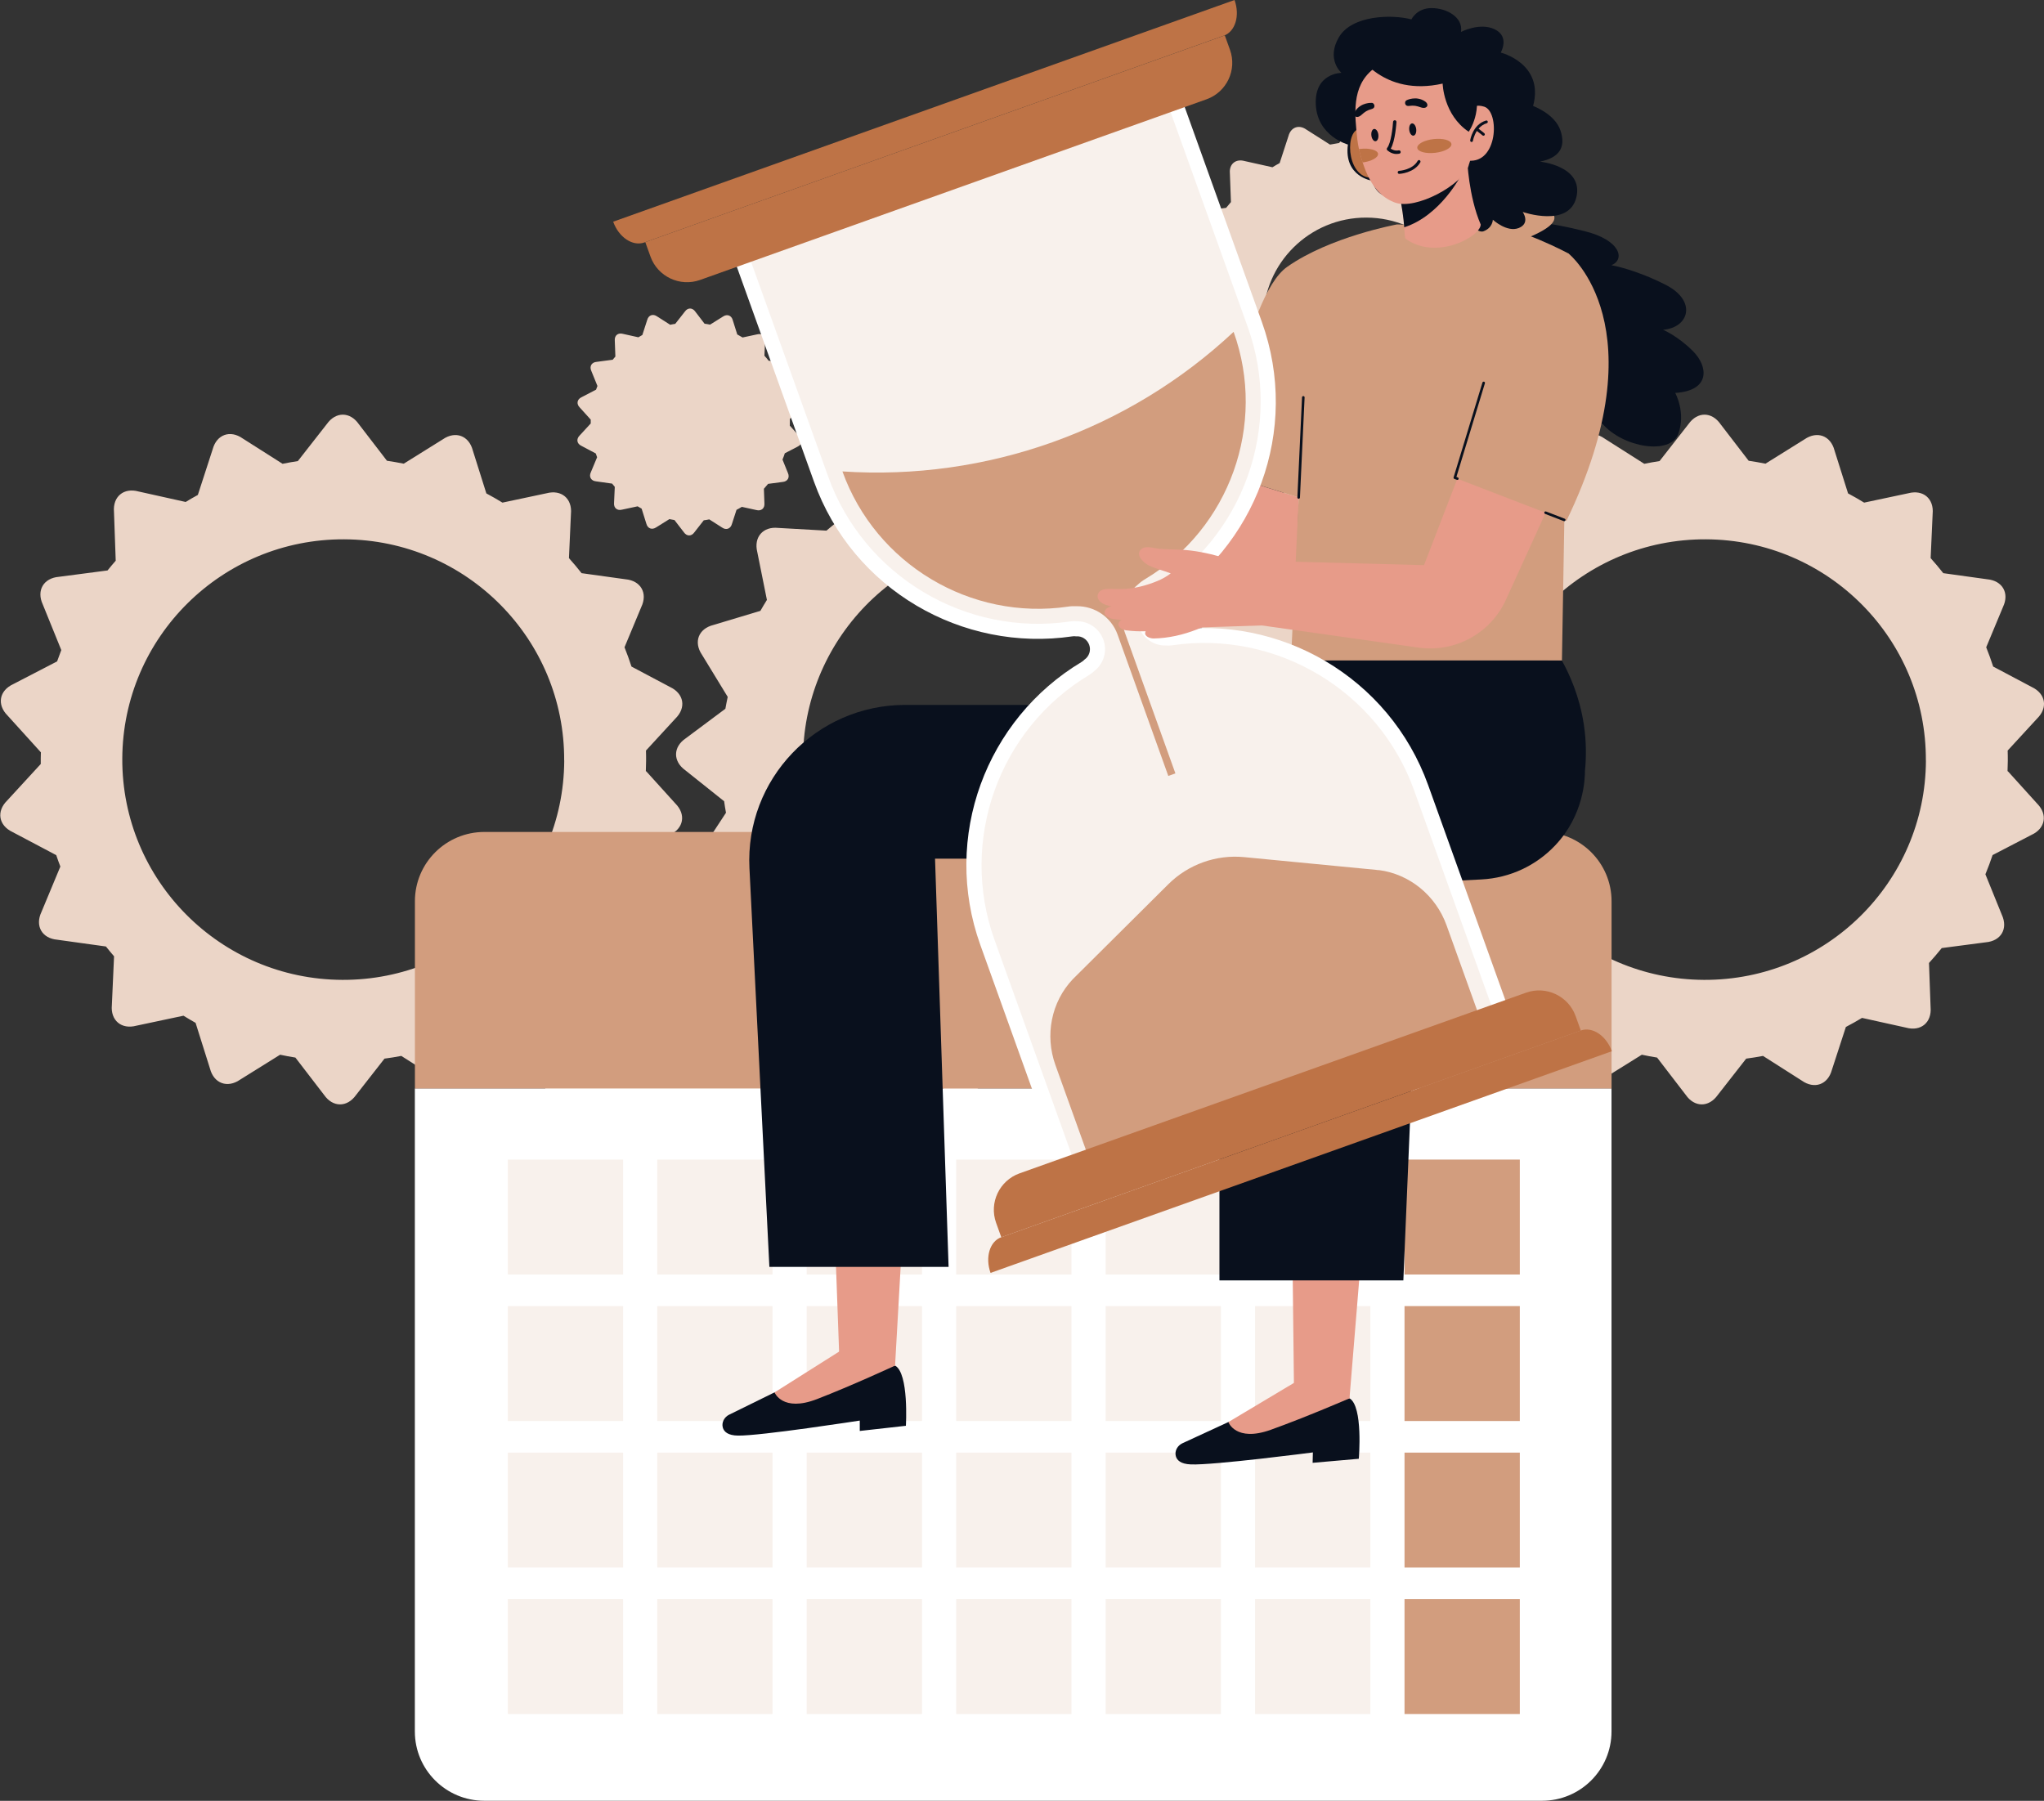 <svg width="286" height="252" viewBox="0 0 286 252" fill="none" xmlns="http://www.w3.org/2000/svg">
<rect x="0" y="0" width="286" height="252" fill="#333333" stroke="none"/>
<g clip-path="url(#clip0_1962_13699)">
<path d="M190.103 104.825L185.324 101.015C185.268 100.543 185.203 100.061 185.119 99.588C185.045 99.115 184.952 98.642 184.868 98.17L188.215 93.072C189.48 91.338 188.829 89.438 186.755 88.854L180.954 86.908C180.517 86.055 180.043 85.221 179.55 84.405L180.954 78.454C181.549 76.387 180.284 74.83 178.127 74.987L171.926 75.136C171.247 74.515 170.559 73.922 169.843 73.347L169.109 67.192C168.96 65.051 167.231 64.013 165.269 64.893L159.402 67.183C158.603 66.859 157.794 66.553 156.976 66.275L154.121 60.648C153.247 58.683 151.267 58.303 149.724 59.805L144.889 64.05C144.099 64.022 143.299 64.013 142.499 64.031L137.786 59.61C136.289 58.062 134.299 58.377 133.36 60.315L130.199 66.08C129.511 66.302 128.823 66.543 128.153 66.803L122.082 64.207C120.148 63.262 118.382 64.235 118.168 66.376L117.154 73.013C116.643 73.421 116.132 73.829 115.639 74.255L108.898 73.875C106.76 73.644 105.44 75.164 105.96 77.249L107.308 83.951C106.992 84.451 106.695 84.961 106.397 85.48L99.824 87.454C97.732 87.974 97.016 89.846 98.225 91.626L101.823 97.521C101.702 98.068 101.6 98.624 101.497 99.18L95.956 103.314C94.171 104.51 94.134 106.521 95.882 107.782L101.321 112.12C101.358 112.388 101.395 112.657 101.442 112.926C101.488 113.195 101.535 113.464 101.581 113.733L97.769 119.544C96.505 121.278 97.156 123.178 99.229 123.762L105.784 125.968C106.044 126.468 106.323 126.96 106.611 127.451L105.031 134.171C104.435 136.238 105.7 137.795 107.857 137.638L114.728 137.471C115.165 137.869 115.611 138.259 116.067 138.639L116.876 145.424C117.024 147.565 118.754 148.603 120.715 147.722L127 145.266C127.605 145.516 128.209 145.757 128.832 145.98L131.863 151.968C132.737 153.933 134.717 154.313 136.261 152.811L141.226 148.455C141.942 148.492 142.667 148.501 143.392 148.501L148.199 152.997C149.696 154.545 151.685 154.229 152.624 152.292L155.73 146.629C156.492 146.397 157.245 146.147 157.989 145.869L163.911 148.399C165.845 149.345 167.612 148.371 167.826 146.23L168.774 139.992C169.462 139.473 170.141 138.935 170.801 138.37L177.095 138.722C179.234 138.954 180.554 137.434 180.033 135.348L178.806 129.268C179.308 128.498 179.782 127.72 180.229 126.922L186.16 125.134C188.252 124.614 188.968 122.742 187.76 120.962L184.571 115.744C184.784 114.817 184.97 113.872 185.119 112.926L190.019 109.274C191.804 108.078 191.841 106.067 190.093 104.806L190.103 104.825ZM148.162 136.683C131.296 139.371 115.444 127.914 112.757 111.1C110.06 94.286 121.552 78.482 138.418 75.803C155.283 73.115 171.126 84.572 173.823 101.386C176.519 118.2 165.027 134.004 148.171 136.683H148.162Z" fill="#EBD5C7"/>
<path d="M90.366 107.921C90.385 107.439 90.394 106.957 90.403 106.475C90.403 105.993 90.403 105.511 90.385 105.029L94.513 100.542C96.047 99.031 95.703 97.057 93.76 96.139L88.358 93.275C88.061 92.358 87.735 91.459 87.382 90.578L89.734 84.933C90.654 82.996 89.66 81.253 87.512 81.058L81.376 80.206C80.808 79.483 80.223 78.788 79.609 78.102L79.888 71.91C80.093 69.769 78.549 68.471 76.466 69.027L70.302 70.334C69.568 69.88 68.815 69.454 68.052 69.046L66.156 63.03C65.616 60.954 63.72 60.259 61.953 61.482L56.495 64.884C55.715 64.726 54.934 64.597 54.143 64.476L50.21 59.359C48.983 57.589 46.975 57.58 45.729 59.341L41.675 64.522C40.959 64.634 40.243 64.754 39.537 64.902L33.968 61.362C32.211 60.12 30.314 60.796 29.756 62.873L27.683 69.259C27.106 69.574 26.539 69.898 25.981 70.242L19.389 68.777C17.316 68.202 15.763 69.491 15.949 71.632L16.191 78.463C15.8 78.908 15.419 79.362 15.047 79.826L8.242 80.716C6.094 80.892 5.08 82.625 5.982 84.572L8.576 90.967C8.372 91.496 8.176 92.024 7.991 92.552L1.854 95.732C-0.108 96.631 -0.461 98.605 1.055 100.125L5.722 105.279C5.722 105.548 5.713 105.816 5.703 106.094C5.703 106.363 5.703 106.641 5.703 106.91L0.999 112.027C-0.535 113.538 -0.191 115.512 1.752 116.43L7.87 119.665C8.046 120.202 8.242 120.73 8.446 121.259L5.796 127.627C4.876 129.564 5.871 131.316 8.018 131.501L14.824 132.447C15.196 132.91 15.568 133.374 15.959 133.818L15.652 140.65C15.447 142.791 16.991 144.089 19.073 143.533L25.674 142.133C26.232 142.476 26.79 142.81 27.366 143.134L29.384 149.539C29.923 151.615 31.82 152.31 33.587 151.087L39.193 147.592C39.9 147.741 40.606 147.88 41.331 147.991L45.339 153.209C46.566 154.98 48.574 154.989 49.82 153.228L53.799 148.139C54.59 148.037 55.38 147.908 56.151 147.759L61.581 151.217C63.339 152.459 65.235 151.782 65.793 149.706L67.746 143.709C68.508 143.31 69.27 142.884 70.005 142.439L76.16 143.801C78.233 144.376 79.786 143.088 79.6 140.946L79.377 134.755C79.99 134.078 80.585 133.383 81.162 132.669L87.307 131.863C89.455 131.687 90.469 129.953 89.567 128.007L87.27 122.343C87.633 121.463 87.968 120.564 88.274 119.655L93.704 116.837C95.666 115.948 96.019 113.964 94.504 112.444L90.413 107.921H90.366ZM78.949 106.428C78.875 123.446 64.966 137.192 47.895 137.118C30.816 137.044 17.037 123.177 17.111 106.159C17.186 89.132 31.095 75.395 48.165 75.469C65.235 75.543 79.023 89.41 78.94 106.428H78.949Z" fill="#EBD5C7"/>
<path d="M280.897 107.921C280.916 107.439 280.925 106.957 280.935 106.475C280.935 105.993 280.935 105.511 280.916 105.029L285.044 100.542C286.578 99.031 286.234 97.057 284.291 96.139L278.889 93.275C278.592 92.358 278.266 91.459 277.913 90.578L280.265 84.933C281.186 82.996 280.191 81.253 278.043 81.058L271.907 80.206C271.34 79.483 270.754 78.788 270.14 78.102L270.419 71.91C270.624 69.769 269.08 68.471 266.998 69.027L260.834 70.334C260.099 69.88 259.346 69.454 258.584 69.046L256.687 63.03C256.148 60.954 254.251 60.259 252.484 61.482L247.027 64.884C246.246 64.726 245.465 64.597 244.674 64.476L240.742 59.359C239.514 57.589 237.506 57.58 236.26 59.341L232.207 64.522C231.491 64.634 230.775 64.754 230.068 64.902L224.499 61.362C222.742 60.12 220.845 60.796 220.287 62.873L218.214 69.259C217.637 69.574 217.07 69.898 216.512 70.242L209.92 68.777C207.847 68.202 206.294 69.491 206.48 71.632L206.722 78.463C206.332 78.908 205.95 79.362 205.579 79.826L198.773 80.716C196.625 80.892 195.612 82.625 196.514 84.572L199.108 90.967C198.903 91.496 198.708 92.024 198.522 92.552L192.385 95.732C190.424 96.631 190.07 98.605 191.586 100.125L196.253 105.279C196.253 105.548 196.244 105.816 196.235 106.094C196.235 106.363 196.235 106.641 196.235 106.91L191.53 112.027C189.996 113.538 190.34 115.512 192.283 116.43L198.401 119.665C198.578 120.202 198.773 120.73 198.977 121.259L196.328 127.627C195.407 129.564 196.402 131.316 198.55 131.501L205.355 132.447C205.727 132.91 206.099 133.374 206.49 133.818L206.183 140.65C205.978 142.791 207.522 144.089 209.604 143.533L216.206 142.133C216.763 142.476 217.321 142.81 217.898 143.134L219.915 149.539C220.455 151.615 222.351 152.31 224.118 151.087L229.724 147.592C230.431 147.741 231.137 147.88 231.863 147.991L235.87 153.209C237.097 154.98 239.105 154.989 240.351 153.228L244.33 148.139C245.121 148.037 245.911 147.908 246.683 147.759L252.112 151.217C253.87 152.459 255.766 151.782 256.324 149.706L258.277 143.709C259.039 143.31 259.802 142.884 260.536 142.439L266.691 143.801C268.764 144.376 270.317 143.088 270.131 140.946L269.908 134.755C270.521 134.078 271.117 133.383 271.693 132.669L277.839 131.863C279.986 131.687 281 129.953 280.098 128.007L277.801 122.343C278.164 121.463 278.499 120.564 278.806 119.655L284.235 116.837C286.197 115.948 286.55 113.964 285.035 112.444L280.944 107.921H280.897ZM269.48 106.428C269.406 123.446 255.497 137.192 238.427 137.118C221.347 137.044 207.568 123.177 207.643 106.159C207.717 89.132 221.626 75.395 238.696 75.469C255.766 75.543 269.555 89.41 269.471 106.428H269.48Z" fill="#EBD5C7"/>
<path d="M110.511 59.582C110.511 59.425 110.52 59.267 110.52 59.109C110.52 58.952 110.52 58.794 110.52 58.637L111.878 57.163C112.38 56.672 112.268 56.013 111.627 55.717L109.851 54.771C109.758 54.475 109.646 54.178 109.526 53.882L110.297 52.028C110.604 51.388 110.269 50.813 109.563 50.748L107.545 50.471C107.359 50.23 107.164 50.007 106.959 49.775L107.052 47.736C107.117 47.032 106.615 46.605 105.927 46.791L103.901 47.226C103.659 47.078 103.408 46.939 103.157 46.8L102.534 44.816C102.357 44.13 101.734 43.899 101.149 44.306L99.354 45.428C99.103 45.372 98.843 45.335 98.582 45.298L97.29 43.611C96.89 43.027 96.221 43.027 95.821 43.611L94.482 45.317C94.25 45.354 94.008 45.391 93.776 45.447L91.944 44.279C91.368 43.871 90.745 44.093 90.559 44.77L89.88 46.874C89.694 46.976 89.508 47.087 89.322 47.199L87.156 46.717C86.468 46.531 85.966 46.948 86.022 47.653L86.105 49.896C85.975 50.044 85.854 50.192 85.724 50.341L83.483 50.637C82.777 50.693 82.442 51.268 82.74 51.907L83.595 54.011C83.53 54.187 83.465 54.354 83.4 54.53L81.382 55.578C80.74 55.874 80.62 56.523 81.122 57.024L82.656 58.72C82.656 58.813 82.656 58.896 82.656 58.989C82.656 59.081 82.656 59.165 82.656 59.258L81.103 60.945C80.601 61.445 80.713 62.094 81.354 62.391L83.362 63.456C83.418 63.633 83.483 63.809 83.548 63.985L82.674 66.08C82.368 66.719 82.702 67.294 83.409 67.359L85.65 67.674C85.77 67.822 85.891 67.98 86.022 68.128L85.919 70.371C85.854 71.076 86.356 71.502 87.044 71.317L89.22 70.853C89.406 70.965 89.592 71.076 89.778 71.178L90.438 73.282C90.615 73.968 91.237 74.19 91.823 73.792L93.664 72.642C93.897 72.689 94.129 72.735 94.371 72.772L95.691 74.487C96.091 75.071 96.76 75.071 97.16 74.487L98.471 72.809C98.731 72.772 98.992 72.735 99.243 72.679L101.028 73.819C101.604 74.227 102.227 74.005 102.413 73.319L103.054 71.345C103.306 71.215 103.557 71.076 103.798 70.927L105.825 71.372C106.513 71.558 107.015 71.141 106.959 70.436L106.885 68.397C107.09 68.174 107.285 67.943 107.471 67.711L109.498 67.442C110.204 67.387 110.539 66.812 110.241 66.172L109.488 64.309C109.609 64.022 109.721 63.725 109.814 63.429L111.599 62.502C112.24 62.205 112.361 61.556 111.859 61.056L110.511 59.563V59.582Z" fill="#EBD5C7"/>
<path d="M203.55 154.072C203.55 153.914 203.559 153.757 203.559 153.599C203.559 153.441 203.559 153.284 203.559 153.126L204.917 151.653C205.419 151.161 205.307 150.503 204.666 150.207L202.89 149.261C202.797 148.964 202.685 148.668 202.565 148.371L203.336 146.517C203.643 145.878 203.308 145.303 202.602 145.238L200.584 144.96C200.398 144.719 200.203 144.497 199.999 144.265L200.091 142.226C200.157 141.521 199.654 141.095 198.966 141.28L196.94 141.716C196.698 141.568 196.447 141.429 196.196 141.29L195.573 139.306C195.396 138.62 194.773 138.388 194.188 138.796L192.393 139.918C192.142 139.862 191.882 139.825 191.621 139.788L190.329 138.101C189.929 137.517 189.26 137.517 188.86 138.101L187.521 139.807C187.289 139.844 187.047 139.881 186.815 139.936L184.983 138.768C184.407 138.361 183.784 138.583 183.598 139.26L182.919 141.364C182.733 141.466 182.547 141.577 182.361 141.688L180.195 141.206C179.507 141.021 179.005 141.438 179.061 142.142L179.144 144.386C179.014 144.534 178.893 144.682 178.763 144.83L176.522 145.127C175.816 145.183 175.481 145.757 175.779 146.397L176.634 148.501C176.569 148.677 176.504 148.844 176.439 149.02L174.421 150.067C173.78 150.364 173.659 151.013 174.161 151.513L175.695 153.21C175.695 153.302 175.695 153.386 175.695 153.479C175.695 153.571 175.695 153.655 175.695 153.747L174.142 155.434C173.64 155.935 173.752 156.584 174.393 156.88L176.401 157.946C176.457 158.122 176.522 158.298 176.587 158.475L175.713 160.569C175.407 161.209 175.741 161.784 176.448 161.849L178.689 162.164C178.81 162.312 178.93 162.47 179.061 162.618L178.958 164.861C178.893 165.566 179.395 165.992 180.083 165.807L182.259 165.343C182.445 165.454 182.631 165.565 182.817 165.667L183.486 167.772C183.663 168.457 184.286 168.68 184.871 168.281L186.712 167.132C186.945 167.178 187.177 167.225 187.419 167.262L188.739 168.977C189.139 169.561 189.808 169.561 190.208 168.977L191.519 167.299C191.78 167.262 192.04 167.225 192.291 167.169L194.076 168.309C194.652 168.717 195.275 168.495 195.461 167.809L196.103 165.834C196.354 165.705 196.605 165.566 196.847 165.417L198.874 165.862C199.562 166.047 200.064 165.63 200.008 164.926L199.933 162.887C200.138 162.664 200.333 162.433 200.519 162.201L202.546 161.932C203.253 161.876 203.587 161.302 203.29 160.662L202.537 158.799C202.658 158.512 202.769 158.215 202.871 157.918L204.657 156.992C205.298 156.695 205.419 156.046 204.917 155.546L203.569 154.053L203.55 154.072Z" fill="white"/>
<path d="M120.35 169.838C120.359 169.551 120.368 169.273 120.368 168.986C120.368 168.698 120.368 168.411 120.359 168.133L122.813 165.463C123.725 164.564 123.52 163.396 122.367 162.849L119.159 161.153C118.983 160.606 118.788 160.078 118.574 159.55L119.968 156.204C120.517 155.054 119.922 154.016 118.648 153.905L115.003 153.395C114.669 152.969 114.315 152.551 113.953 152.144L114.12 148.464C114.241 147.194 113.33 146.425 112.093 146.749L108.43 147.528C107.993 147.259 107.547 146.999 107.091 146.758L105.966 143.19C105.641 141.957 104.525 141.54 103.475 142.272L100.23 144.293C99.765 144.2 99.3 144.117 98.835 144.052L96.501 141.011C95.776 139.964 94.577 139.955 93.842 141.002L91.434 144.079C91.007 144.144 90.588 144.219 90.161 144.302L86.851 142.198C85.809 141.456 84.684 141.864 84.35 143.097L83.113 146.888C82.769 147.073 82.434 147.268 82.109 147.472L78.195 146.601C76.958 146.258 76.038 147.027 76.149 148.297L76.298 152.348C76.066 152.616 75.843 152.885 75.619 153.154L71.575 153.682C70.301 153.784 69.697 154.813 70.236 155.972L71.779 159.772C71.659 160.087 71.538 160.402 71.436 160.718L67.791 162.608C66.629 163.137 66.415 164.314 67.317 165.213L70.087 168.272C70.087 168.43 70.087 168.596 70.087 168.754C70.087 168.921 70.087 169.078 70.087 169.236L67.289 172.276C66.378 173.175 66.582 174.343 67.735 174.89L71.361 176.809C71.463 177.124 71.584 177.439 71.705 177.754L70.134 181.536C69.585 182.685 70.18 183.724 71.454 183.835L75.489 184.4C75.712 184.678 75.935 184.947 76.159 185.216L75.982 189.267C75.861 190.536 76.772 191.306 78.009 190.981L81.932 190.147C82.258 190.351 82.592 190.546 82.936 190.74L84.136 194.541C84.461 195.773 85.577 196.191 86.628 195.458L89.956 193.382C90.374 193.475 90.802 193.549 91.221 193.623L93.601 196.719C94.326 197.766 95.525 197.776 96.26 196.728L98.621 193.706C99.096 193.642 99.56 193.567 100.016 193.475L103.242 195.523C104.283 196.265 105.408 195.857 105.743 194.624L106.905 191.065C107.361 190.824 107.807 190.573 108.244 190.314L111.898 191.12C113.135 191.463 114.055 190.694 113.944 189.424L113.813 185.744C114.176 185.346 114.529 184.929 114.873 184.502L118.527 184.029C119.801 183.927 120.405 182.899 119.866 181.74L118.499 178.375C118.713 177.856 118.918 177.319 119.094 176.781L122.321 175.113C123.483 174.584 123.697 173.407 122.795 172.508L120.368 169.82L120.35 169.838ZM109.611 168.93C109.574 176.855 103.103 183.251 95.153 183.214C87.204 183.177 80.789 176.725 80.826 168.8C80.863 160.875 87.334 154.479 95.284 154.517C103.233 154.554 109.648 161.005 109.611 168.93Z" fill="white"/>
<path d="M216.278 45.771C216.287 45.484 216.296 45.206 216.296 44.918C216.296 44.631 216.296 44.344 216.287 44.066L218.742 41.396C219.653 40.497 219.448 39.329 218.295 38.782L215.088 37.086C214.911 36.539 214.716 36.011 214.511 35.482L215.906 32.136C216.454 30.987 215.859 29.949 214.586 29.837L210.941 29.328C210.606 28.901 210.253 28.484 209.89 28.076L210.058 24.396C210.179 23.127 209.267 22.357 208.031 22.682L204.368 23.46C203.931 23.191 203.484 22.932 203.029 22.691L201.904 19.122C201.578 17.89 200.463 17.472 199.412 18.205L196.167 20.225C195.702 20.133 195.238 20.049 194.773 19.984L192.439 16.944C191.714 15.897 190.514 15.887 189.78 16.935L187.372 20.012C186.944 20.077 186.526 20.151 186.098 20.235L182.788 18.131C181.747 17.389 180.622 17.797 180.287 19.03L179.051 22.821C178.707 23.006 178.372 23.201 178.046 23.405L174.132 22.533C172.896 22.19 171.975 22.96 172.087 24.23L172.236 28.28C172.003 28.549 171.78 28.818 171.557 29.087L167.512 29.615C166.239 29.717 165.634 30.746 166.174 31.904L167.717 35.705C167.596 36.02 167.475 36.335 167.373 36.65L163.728 38.541C162.566 39.069 162.352 40.247 163.254 41.146L166.025 44.205C166.025 44.362 166.025 44.529 166.025 44.687C166.025 44.853 166.025 45.011 166.025 45.169L163.226 48.209C162.315 49.108 162.52 50.276 163.673 50.823L167.299 52.741C167.401 53.057 167.522 53.372 167.643 53.687L166.071 57.469C165.523 58.618 166.118 59.656 167.392 59.767L171.427 60.333C171.65 60.611 171.873 60.88 172.096 61.148L171.919 65.199C171.799 66.469 172.71 67.238 173.946 66.914L177.87 66.08C178.195 66.284 178.53 66.478 178.874 66.673L180.073 70.473C180.399 71.706 181.514 72.123 182.565 71.391L185.894 69.315C186.312 69.407 186.73 69.481 187.158 69.556L189.538 72.651C190.263 73.699 191.463 73.708 192.197 72.661L194.559 69.639C195.033 69.574 195.498 69.5 195.953 69.407L199.18 71.456C200.221 72.197 201.346 71.79 201.681 70.557L202.843 66.997C203.298 66.756 203.745 66.506 204.182 66.247L207.836 67.053C209.072 67.396 209.993 66.627 209.881 65.357L209.751 61.677C210.114 61.278 210.467 60.861 210.811 60.435L214.465 59.962C215.738 59.86 216.343 58.831 215.804 57.673L214.437 54.308C214.651 53.789 214.855 53.251 215.032 52.714L218.258 51.045C219.42 50.517 219.634 49.34 218.732 48.441L216.306 45.752L216.278 45.771ZM205.539 44.863C205.502 52.788 199.031 59.184 191.082 59.146C183.132 59.109 176.717 52.658 176.754 44.733C176.791 36.808 183.262 30.412 191.212 30.449C199.161 30.486 205.576 36.938 205.539 44.863Z" fill="#EBD5C7"/>
<path d="M225.493 152.348V126.116C225.493 120.758 221.142 116.42 215.768 116.42H67.78C62.406 116.42 58.055 120.758 58.055 126.116V152.348H225.493Z" fill="#D29D7E"/>
<path d="M58.047 242.295C58.047 247.653 62.398 251.991 67.772 251.991H215.76C221.134 251.991 225.485 247.653 225.485 242.295V152.338H58.047V242.295Z" fill="white"/>
<path d="M87.186 162.266H71.055V178.348H87.186V162.266Z" fill="#F8F1EC"/>
<path d="M108.092 162.266H91.961V178.348H108.092V162.266Z" fill="#F8F1EC"/>
<path d="M129.006 162.266H112.875V178.348H129.006V162.266Z" fill="#F8F1EC"/>
<path d="M149.92 162.266H133.789V178.348H149.92V162.266Z" fill="#F8F1EC"/>
<path d="M170.834 162.266H154.703V178.348H170.834V162.266Z" fill="#F8F1EC"/>
<path d="M191.741 162.266H175.609V178.348H191.741V162.266Z" fill="#F8F1EC"/>
<path d="M212.655 162.266H196.523V178.348H212.655V162.266Z" fill="#D29D7E"/>
<path d="M87.186 182.769H71.055V198.851H87.186V182.769Z" fill="#F8F1EC"/>
<path d="M108.092 182.769H91.961V198.851H108.092V182.769Z" fill="#F8F1EC"/>
<path d="M129.006 182.769H112.875V198.851H129.006V182.769Z" fill="#F8F1EC"/>
<path d="M149.92 182.769H133.789V198.851H149.92V182.769Z" fill="#F8F1EC"/>
<path d="M170.834 182.769H154.703V198.851H170.834V182.769Z" fill="#F8F1EC"/>
<path d="M191.741 182.769H175.609V198.851H191.741V182.769Z" fill="#F8F1EC"/>
<path d="M212.655 182.769H196.523V198.851H212.655V182.769Z" fill="#D29D7E"/>
<path d="M87.186 203.272H71.055V219.354H87.186V203.272Z" fill="#F8F1EC"/>
<path d="M108.092 203.272H91.961V219.354H108.092V203.272Z" fill="#F8F1EC"/>
<path d="M129.006 203.272H112.875V219.354H129.006V203.272Z" fill="#F8F1EC"/>
<path d="M149.92 203.272H133.789V219.354H149.92V203.272Z" fill="#F8F1EC"/>
<path d="M170.834 203.272H154.703V219.354H170.834V203.272Z" fill="#F8F1EC"/>
<path d="M191.741 203.272H175.609V219.354H191.741V203.272Z" fill="#F8F1EC"/>
<path d="M212.655 203.272H196.523V219.354H212.655V203.272Z" fill="#D29D7E"/>
<path d="M87.186 223.775H71.055V239.857H87.186V223.775Z" fill="#F8F1EC"/>
<path d="M108.092 223.775H91.961V239.857H108.092V223.775Z" fill="#F8F1EC"/>
<path d="M129.006 223.775H112.875V239.857H129.006V223.775Z" fill="#F8F1EC"/>
<path d="M149.92 223.775H133.789V239.857H149.92V223.775Z" fill="#F8F1EC"/>
<path d="M170.834 223.775H154.703V239.857H170.834V223.775Z" fill="#F8F1EC"/>
<path d="M191.741 223.775H175.609V239.857H191.741V223.775Z" fill="#F8F1EC"/>
<path d="M212.655 223.775H196.523V239.857H212.655V223.775Z" fill="#D29D7E"/>
<path d="M108.363 194.847L102.013 197.97C101.343 198.304 100.934 199.064 101.139 199.778C101.306 200.343 101.845 200.872 103.259 200.89C106.401 200.946 120.301 198.786 120.301 198.786V200.241L126.753 199.518C126.753 199.518 127.2 192.168 125.238 191.093L108.372 194.847H108.363Z" fill="#09101D"/>
<path d="M118.612 188.377L108.375 194.847C108.375 194.847 109.472 197.655 114.316 195.783C119.169 193.911 125.241 191.093 125.241 191.093L124.357 186.699L118.612 188.386V188.377Z" fill="#E79B89"/>
<path d="M125.239 191.093L126.782 163.832L116.555 165.686L117.475 191.009L125.239 191.093Z" fill="#E79B89"/>
<path d="M171.865 198.999L165.441 201.965C164.762 202.28 164.334 203.031 164.52 203.754C164.669 204.329 165.199 204.866 166.612 204.922C169.745 205.061 183.701 203.244 183.701 203.244L183.664 204.7L190.125 204.134C190.125 204.134 190.758 196.793 188.824 195.671L171.865 198.999Z" fill="#09101D"/>
<path d="M182.27 192.789L171.875 198.999C171.875 198.999 172.898 201.835 177.797 200.083C182.688 198.332 188.834 195.671 188.834 195.671L188.062 191.25L182.279 192.789H182.27Z" fill="#E79B89"/>
<path d="M188.824 195.672L191.055 168.458L180.781 170.061L181.069 195.394L188.824 195.672Z" fill="#E79B89"/>
<path d="M213.675 30.94C213.675 30.94 216.772 31.098 221.764 32.358C226.766 33.61 227.408 36.316 225.474 37.114C225.474 37.114 228.709 37.642 233.061 39.857C237.412 42.063 236.426 45.817 232.698 46.151C232.698 46.151 234.744 46.994 236.891 49.145C239.039 51.295 239.337 54.678 234.4 54.984C234.4 54.984 235.924 57.728 234.827 60.722C233.721 63.716 227.082 62.65 224.191 59.267C224.191 59.267 213.917 64.179 209.65 50.535C209.65 50.535 203.039 51.295 203.578 41.526C203.578 41.526 200.622 42.017 200.547 37.901C200.473 33.786 208.413 28.567 208.413 28.567L213.657 30.94H213.675Z" fill="#09101D"/>
<path d="M181.28 120.156H130.832L132.728 177.282H107.653L104.864 121.491C104.241 109.061 114.18 98.642 126.666 98.642H177.356C178.453 96.575 179.541 94.499 180.638 92.432C193.181 91.218 205.714 90.013 218.256 88.798L203.454 120.23L181.289 120.156H181.28Z" fill="#09101D"/>
<path d="M218.535 92.422C219.623 94.378 220.999 97.409 221.603 101.33C221.994 103.87 221.947 106.104 221.77 107.846C221.77 108.922 221.659 114.057 217.559 118.348C214.946 121.092 211.32 122.862 207.248 123.066L198.694 123.502L196.36 179.172H170.625V115.28C170.625 109.024 175.134 103.666 181.317 102.572L191.702 99.513V92.052C200.647 92.181 209.591 92.302 218.535 92.432V92.422Z" fill="#09101D"/>
<path d="M170.641 120.295C170.557 120.295 170.492 120.23 170.492 120.146V116.43C170.492 110.089 175.039 104.686 181.305 103.582L191.69 101.682C191.765 101.673 191.849 101.719 191.858 101.803C191.876 101.877 191.821 101.96 191.737 101.97L181.352 103.87C175.225 104.945 170.78 110.228 170.78 116.43V120.146C170.78 120.23 170.715 120.295 170.632 120.295H170.641Z" fill="#09101D"/>
<path d="M190.171 174.807C190.087 174.807 190.031 174.733 190.031 174.649L192.886 118.756C193.109 114.316 196.781 110.841 201.235 110.841H206.432C208.887 110.841 210.876 108.848 210.876 106.41V101.831C210.876 101.748 210.941 101.683 211.025 101.683C211.109 101.683 211.174 101.748 211.174 101.831V106.41C211.174 109.015 209.045 111.137 206.432 111.137H201.235C196.93 111.137 193.388 114.493 193.174 118.775L190.319 174.668C190.319 174.742 190.254 174.807 190.171 174.807Z" fill="#09101D"/>
<path d="M172.143 66.626L169.317 79.474L152.367 79.807L154.273 88.224L181.329 87.371L181.71 69.611L172.143 66.626Z" fill="#E79B89"/>
<path d="M195.472 31.404C195.472 31.404 186.073 33.119 180.085 37.355C174.088 41.591 170.602 66.135 170.602 66.135L181.721 69.611L180.634 92.422H218.549L219.525 35.501C219.525 35.501 212.338 31.645 208.387 31.645C202.501 31.645 195.472 31.404 195.472 31.404Z" fill="#D29D7E"/>
<path d="M203.981 66.821L199.249 79.084L163.918 78.157L163.305 85.647L198.486 90.624C203.591 91.347 208.574 88.622 210.703 83.941L216.338 71.595L203.981 66.831V66.821Z" fill="#E79B89"/>
<path d="M219.511 35.51C219.511 35.51 232.258 45.725 219.185 72.874L203.547 66.849C203.547 66.849 206.345 54.707 210.325 47.542C214.304 40.377 219.501 35.51 219.501 35.51H219.511Z" fill="#D29D7E"/>
<path d="M181.711 69.611L182.362 55.605" stroke="#09101D" stroke-width="0.36" stroke-linecap="round" stroke-linejoin="round"/>
<path d="M203.916 66.979L203.562 66.849L207.598 53.585" stroke="#09101D" stroke-width="0.36" stroke-linecap="round" stroke-linejoin="round"/>
<path d="M216.258 71.743L218.87 72.754" stroke="#09101D" stroke-width="0.36" stroke-linecap="round" stroke-linejoin="round"/>
<path d="M215.19 28.085C216.074 29.216 220.509 30.384 214.065 33.146C210.263 34.778 207.13 32.72 207.92 30.486C208.71 28.252 215.19 28.085 215.19 28.085Z" fill="#D29D7E"/>
<path d="M209.994 7.36C209.994 7.36 216.112 8.889 214.513 14.831C214.513 14.831 217.572 15.924 218.353 18.288C219.134 20.652 218.139 22.088 215.471 22.617C215.471 22.617 221.579 23.219 220.575 27.576C219.571 31.932 213.063 29.661 213.063 29.661C213.063 29.661 214.169 31.228 212.514 31.904C210.859 32.572 208.879 30.746 208.879 30.746C208.879 30.746 208.879 31.877 207.559 32.368C206.238 32.859 202.594 28.243 202.463 26.491C202.463 26.491 199.005 29.689 196.894 27.242C196.894 27.242 192.943 28.873 192.013 25.296C192.013 25.296 188.006 24.758 188.601 20.225C188.601 20.225 184.324 19.076 184.11 14.636C183.896 10.196 187.699 10.196 187.699 10.196C187.699 10.196 185.523 8.324 187.336 5.219C189.149 2.113 194.756 1.984 197.489 2.716C197.489 2.716 198.224 1.122 200.325 1.131C202.426 1.14 204.751 2.419 204.425 4.468C204.425 4.468 207.084 3.077 209.176 4.116C211.268 5.163 209.994 7.341 209.994 7.341V7.36Z" fill="#09101D"/>
<path d="M196.622 33.369C200.89 36.53 207.138 33.137 207.184 31.423C205.483 27.474 205.297 22.376 205.297 22.376L195.758 26.816C195.804 27.103 195.86 27.391 195.916 27.678C196.158 29.003 196.39 30.357 196.492 31.812C196.539 32.498 196.52 32.72 196.622 33.369Z" fill="#E79B89"/>
<path d="M196.492 31.803C201.568 30.171 204.432 24.526 204.432 24.526L195.906 27.669C196.148 28.994 196.38 30.347 196.483 31.803H196.492Z" fill="#09101D"/>
<path d="M192.915 19.716C192.915 19.716 191.93 17.361 190.005 18.084C188.08 18.807 188.583 25.37 192.32 24.841L192.915 19.716Z" fill="#BE7346"/>
<path d="M205.506 23.145C204.688 25.852 198.096 29.43 195.186 28.345C193.42 27.687 191.792 26.223 190.686 22.784C190.686 22.765 190.677 22.747 190.667 22.728C190.602 22.524 190.537 22.329 190.482 22.126C190.379 21.764 190.286 21.421 190.203 21.078C190.184 20.995 190.165 20.921 190.147 20.846C190.1 20.633 190.063 20.439 190.026 20.235C189.979 19.994 189.952 19.762 189.924 19.549C189.552 16.045 189.068 12.124 192.118 9.686C195.167 7.258 200.132 6.294 203.247 9.223C203.247 9.223 205.59 11.809 205.869 16.879C206.157 21.959 206.092 21.18 205.497 23.136L205.506 23.145Z" fill="#E79B89"/>
<path d="M198.5 22.413C198.444 22.422 198.388 22.459 198.36 22.515C197.635 23.794 195.794 23.905 195.775 23.905C195.655 23.905 195.562 24.017 195.571 24.128C195.571 24.248 195.683 24.341 195.794 24.332C195.878 24.332 197.886 24.202 198.732 22.719C198.788 22.617 198.751 22.487 198.648 22.422C198.602 22.394 198.546 22.385 198.49 22.404L198.5 22.413Z" fill="#09101D"/>
<path d="M195.414 21.542C195.535 21.542 195.665 21.532 195.795 21.505C195.925 21.477 196.009 21.356 195.981 21.227C195.953 21.097 195.832 21.013 195.702 21.041C195.2 21.143 194.8 20.939 194.596 20.8C195.237 19.725 195.386 17.185 195.395 17.074C195.395 16.944 195.302 16.833 195.172 16.824C195.042 16.824 194.931 16.916 194.921 17.046C194.875 17.834 194.633 20.031 194.094 20.698C194.019 20.791 194.019 20.93 194.103 21.013C194.131 21.041 194.633 21.542 195.405 21.551L195.414 21.542Z" fill="#09101D"/>
<path d="M190.661 22.737C190.596 22.534 190.531 22.339 190.475 22.135C190.373 21.773 190.28 21.43 190.196 21.087C190.178 21.004 190.159 20.93 190.141 20.856C190.196 20.856 190.261 20.837 190.317 20.837C191.638 20.689 192.753 20.995 192.818 21.523C192.874 22.033 191.916 22.57 190.661 22.737Z" fill="#BE7346"/>
<path d="M203.086 20.151C203.151 20.679 202.128 21.235 200.808 21.384C199.488 21.532 198.372 21.226 198.307 20.698C198.251 20.17 199.265 19.613 200.585 19.465C201.905 19.317 203.021 19.623 203.086 20.151Z" fill="#BE7346"/>
<path d="M196.836 14.015C196.836 14.015 198.138 13.366 199.365 14.172C200.053 14.617 199.691 15.331 198.807 15.025C198.194 14.812 197.859 14.729 197.162 14.821C196.474 14.914 196.492 14.135 196.827 14.024L196.836 14.015Z" fill="#09101D"/>
<path d="M191.918 14.395C191.918 14.395 190.467 14.302 189.649 15.516C189.194 16.193 189.807 16.712 190.495 16.082C190.979 15.646 191.258 15.442 191.927 15.257C192.596 15.072 192.271 14.367 191.927 14.386L191.918 14.395Z" fill="#09101D"/>
<path d="M204.547 16.369C204.547 16.369 205.532 14.228 207.689 14.933C209.846 15.646 209.595 22.895 205.449 22.478L204.547 16.369Z" fill="#E79B89"/>
<path d="M205.714 19.641C205.695 19.743 205.77 19.845 205.872 19.864C205.89 19.864 205.9 19.864 205.918 19.864C206.011 19.864 206.086 19.79 206.095 19.697C206.095 19.688 206.216 18.992 206.644 18.325C207.081 18.64 207.425 18.946 207.434 18.946C207.471 18.983 207.527 18.992 207.573 18.992C207.62 18.992 207.676 18.965 207.713 18.928C207.787 18.844 207.769 18.724 207.694 18.65C207.676 18.64 207.332 18.334 206.885 18.01C207.164 17.676 207.545 17.389 208.038 17.241C208.14 17.213 208.196 17.102 208.168 17C208.14 16.898 208.029 16.833 207.927 16.87C206.086 17.407 205.723 19.539 205.714 19.632V19.641Z" fill="#09101D"/>
<path d="M198.159 18.065C198.215 18.538 198.047 18.946 197.778 18.983C197.508 19.02 197.238 18.659 197.183 18.186C197.127 17.713 197.294 17.305 197.564 17.268C197.833 17.231 198.103 17.593 198.159 18.065Z" fill="#09101D"/>
<path d="M192.862 18.844C192.918 19.317 192.75 19.725 192.481 19.762C192.211 19.799 191.941 19.437 191.886 18.965C191.83 18.492 191.997 18.084 192.267 18.047C192.537 18.01 192.806 18.372 192.862 18.844Z" fill="#09101D"/>
<path d="M189.938 7.462C189.938 7.462 193.48 13.589 201.857 11.698C201.857 11.698 201.95 16.064 205.502 18.436C205.502 18.436 207.649 15.48 206.124 11.522C204.6 7.564 200.155 1.891 189.938 7.471V7.462Z" fill="#09101D"/>
<path d="M225.54 147.101L138.599 178.125C137.818 175.938 138.488 173.704 140.106 173.129L221.189 144.2C222.807 143.625 224.75 144.923 225.54 147.111V147.101Z" fill="#BE7346"/>
<path d="M102.391 35.362L113.892 67.396C119.331 82.541 134.672 91.31 150.05 89.048C150.226 89.021 150.394 89.021 150.561 89.048C151.37 88.974 152.123 89.466 152.402 90.235C152.681 91.004 152.402 91.857 151.732 92.311C151.621 92.432 151.491 92.543 151.333 92.635C138.009 100.616 131.733 117.097 137.173 132.243L148.674 164.277L211.339 141.92L199.838 109.885C194.399 94.74 179.058 85.971 163.68 88.233C163.503 88.26 163.336 88.26 163.168 88.233C162.359 88.307 161.606 87.816 161.327 87.046C161.048 86.277 161.327 85.424 161.997 84.97C162.108 84.85 162.239 84.738 162.397 84.645C175.72 76.665 181.996 60.184 176.557 45.038L165.056 13.004L102.391 35.362Z" fill="white"/>
<path d="M150.658 163.563L139.157 131.529C134.164 117.625 139.743 102.025 152.424 94.434C152.675 94.286 152.908 94.1 153.122 93.896C154.442 92.877 154.963 91.106 154.386 89.521C153.81 87.936 152.294 86.898 150.621 86.935C150.323 86.907 150.026 86.917 149.737 86.963C135.112 89.113 120.869 80.586 115.876 66.682L104.375 34.648L163.079 13.7L174.58 45.734C179.573 59.638 173.995 75.237 161.313 82.829C161.062 82.977 160.829 83.163 160.616 83.367C159.295 84.386 158.775 86.156 159.351 87.742C159.927 89.327 161.443 90.365 163.117 90.328C163.414 90.356 163.712 90.346 164 90.3C178.625 88.149 192.868 96.677 197.861 110.581L209.362 142.615L150.658 163.563Z" fill="#F8F1EC"/>
<path d="M172.738 0L85.797 31.024C86.578 33.211 88.53 34.509 90.148 33.934L171.231 4.996C172.849 4.421 173.519 2.178 172.738 0Z" fill="#BE7346"/>
<path d="M149.431 84.887C149.84 84.822 150.267 84.813 150.686 84.831C153.233 84.813 155.511 86.398 156.376 88.808C157.241 91.208 163.47 108.579 163.47 108.579L164.465 108.227C164.465 108.227 158.226 90.856 157.371 88.456C156.515 86.055 157.259 83.385 159.24 81.782C159.546 81.494 159.881 81.244 160.244 81.031C172.061 73.949 177.267 59.406 172.609 46.438C157.873 60.231 138.041 67.303 117.875 65.969C122.533 78.936 135.81 86.889 149.449 84.887H149.431Z" fill="#D29D7E"/>
<path d="M192.911 121.769C192.781 121.75 192.651 121.741 192.521 121.722L174.103 119.943C170.17 119.562 166.274 120.953 163.476 123.734L150.375 136.757C150.282 136.849 150.189 136.942 150.096 137.035C147.075 140.233 146.191 144.886 147.67 149.02L152.635 162.84L160.37 160.078L199.633 146.063L207.369 143.301L202.404 129.48C200.917 125.346 197.272 122.306 192.902 121.75L192.911 121.769Z" fill="#D29D7E"/>
<path d="M90.289 33.877L171.376 4.949L172.103 6.973C173.112 9.783 171.639 12.888 168.82 13.894L97.957 39.175C95.139 40.181 92.025 38.712 91.016 35.902L90.289 33.877Z" fill="#BE7346"/>
<path d="M142.659 164.193L213.522 138.912C216.34 137.906 219.455 139.375 220.463 142.185L221.19 144.21L140.103 173.138L139.376 171.114C138.368 168.304 139.84 165.199 142.659 164.193Z" fill="#BE7346"/>
<path d="M176.092 83.033C175.868 81.939 175.543 80.827 174.874 79.919C173.916 78.621 172.252 78.315 170.783 77.907C168.979 77.407 167.129 77.017 165.251 76.925C164.219 76.878 163.187 76.869 162.164 76.786C161.448 76.721 160.267 76.294 159.654 76.878C158.808 77.694 160.081 78.797 160.751 79.131C161.699 79.594 162.805 79.844 163.81 80.234C163.242 80.679 162.601 81.031 161.931 81.309C160.472 81.912 158.863 82.338 157.292 82.412C156.576 82.449 155.851 82.403 155.135 82.412C154.568 82.412 153.898 82.495 153.638 83.107C153.378 83.71 153.917 84.275 154.41 84.507C154.772 84.674 155.144 84.776 155.525 84.841C155.154 84.933 154.8 85.082 154.624 85.424C154.289 86.083 155.247 86.546 155.739 86.62C156.139 86.676 156.539 86.722 156.939 86.75C156.771 86.833 156.632 86.963 156.548 87.139C156.26 87.733 157.115 88.15 157.562 88.205C158.473 88.326 159.393 88.363 160.304 88.335C160.286 88.372 160.277 88.409 160.258 88.446C160.063 89.076 160.974 89.355 161.42 89.345C165.585 89.271 169.593 87.454 172.977 85.072C173.2 85.044 173.423 85.017 173.646 84.97C174.269 84.859 175.515 84.766 175.98 84.164C176.064 84.062 176.119 83.941 176.147 83.802C176.194 83.552 176.147 83.302 176.092 83.061V83.033Z" fill="#E79B89"/>
</g>
<defs>
<clipPath id="clip0_1962_13699">
<rect width="286" height="252" fill="white"/>
</clipPath>
</defs>
</svg>
